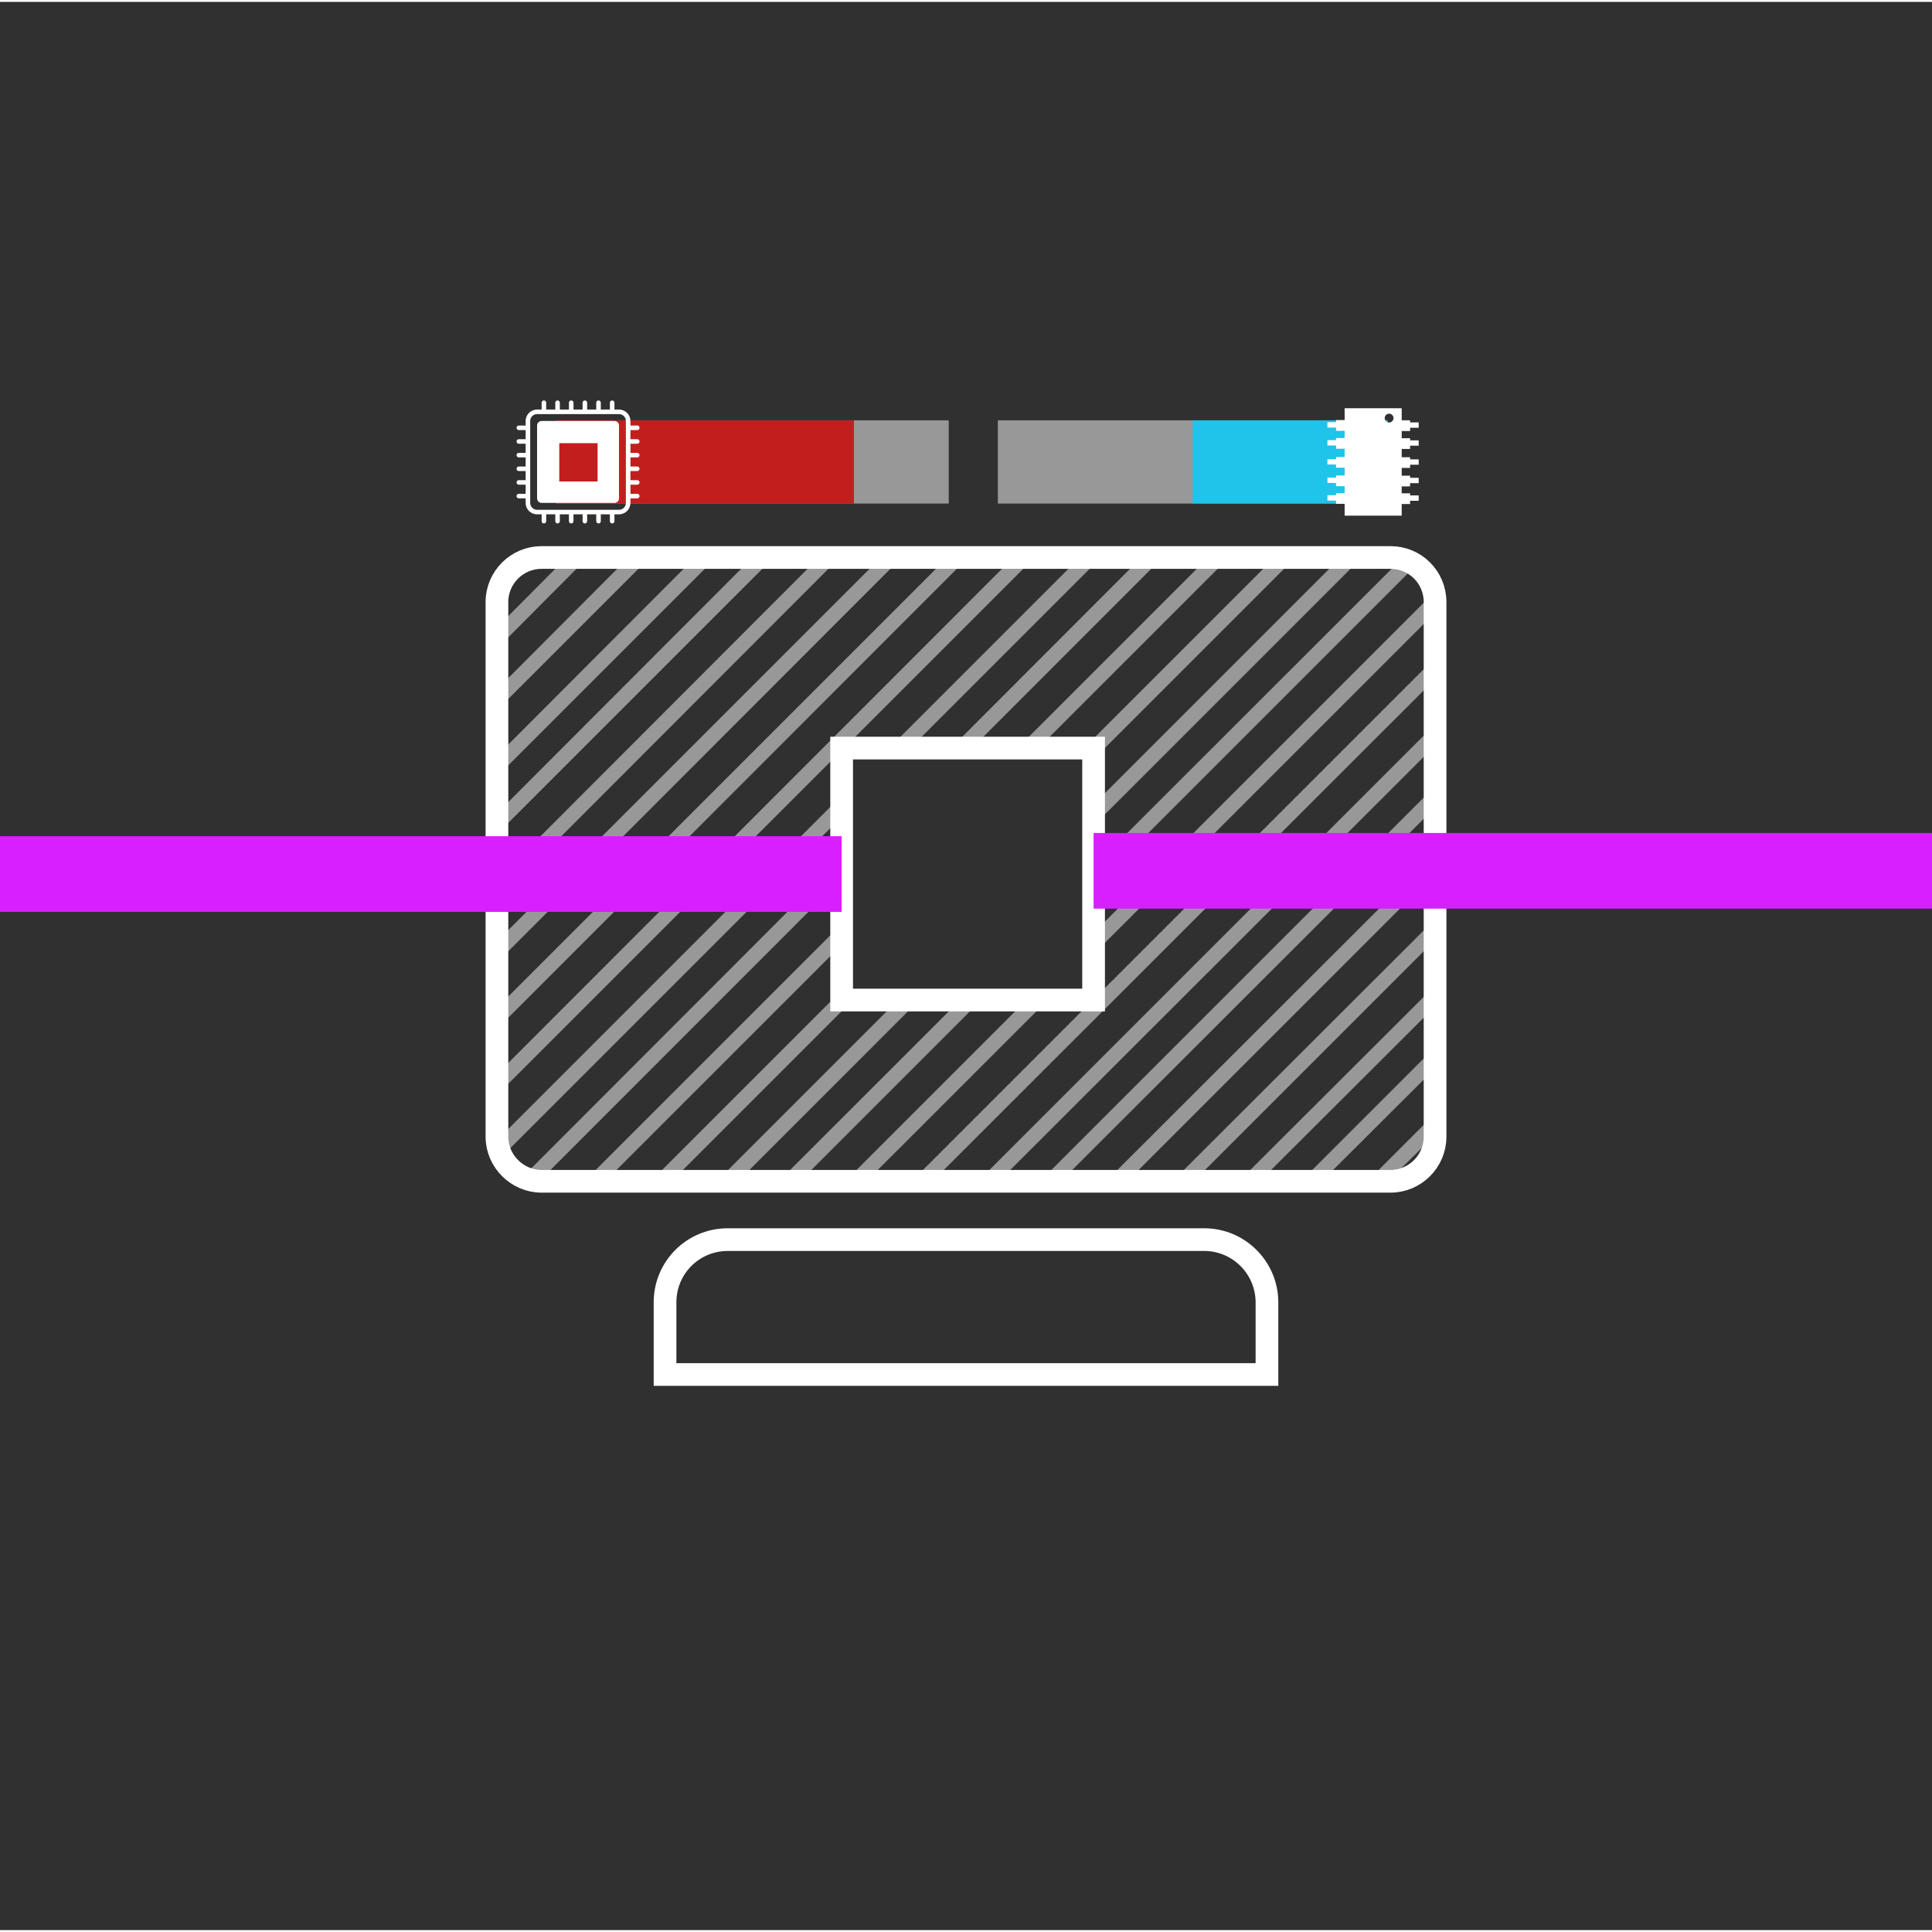 <?xml version="1.0" encoding="utf-8"?>
<!-- Generator: Adobe Illustrator 16.0.3, SVG Export Plug-In . SVG Version: 6.00 Build 0)  -->
<!DOCTYPE svg PUBLIC "-//W3C//DTD SVG 1.1//EN" "http://www.w3.org/Graphics/SVG/1.1/DTD/svg11.dtd">
<svg version="1.1" xmlns="http://www.w3.org/2000/svg" xmlns:xlink="http://www.w3.org/1999/xlink" x="0px" y="0px"
	 width="1021.473px" height="1021.473px" viewBox="-254.736 -254.736 1021.473 1021.473"
	 enable-background="new -254.736 -254.736 1021.473 1021.473" xml:space="preserve">
<rect x="-254.736" y="-254.736" width="1021.473" height="1021.473" fill="#808080" stroke="none"/>
<g id="Layer_3">
	<rect x="-1161.323" y="-254.236" fill="#303030" stroke="#FFFFFF" stroke-miterlimit="10" width="2834.646" height="1020.473"/>
</g>
<g id="Layer_6">
	<g id="Outline_1_" display="none">
		<path display="inline" fill="none" stroke="#FFFFFF" stroke-width="12" stroke-miterlimit="10" d="M1458.441,371.643h-448.885
			c-12.85,0-23.558-10.707-23.558-23.558V65.393c0-13.065,10.708-23.559,23.56-23.559h448.883c13.062,0,23.559,10.49,23.559,23.559
			v282.69C1481.999,361.146,1471.289,371.643,1458.441,371.643z"/>
	</g>
	<g id="Fill_1_" opacity="0.5">
		<path fill="none" stroke="#FFFFFF" stroke-width="4" stroke-miterlimit="10" d="M1303.613,53.833h-5.567L987.518,343.859
			c0.209,1.398,0.637,2.603,1.279,4L1303.613,53.833z"/>
		<polygon fill="none" stroke="#FFFFFF" stroke-width="4" stroke-miterlimit="10" points="1268.493,53.833 1262.923,53.833 
			987.083,311.654 987.083,316.655 		"/>
		<polygon fill="none" stroke="#FFFFFF" stroke-width="4" stroke-miterlimit="10" points="1233.368,53.833 1228.013,53.833 
			987.083,278.854 987.083,284.051 		"/>
		<path fill="none" stroke="#FFFFFF" stroke-width="4" stroke-miterlimit="10" d="M1336.164,53.833h-5.563L1002.507,360.66
			c1.281,0.404,2.778,0.797,4.283,0.999L1336.164,53.833z"/>
		<polygon fill="none" stroke="#FFFFFF" stroke-width="4" stroke-miterlimit="10" points="1371.292,53.833 1365.929,53.833 
			1036.13,361.861 1041.484,361.861 		"/>
		<polygon fill="none" stroke="#FFFFFF" stroke-width="4" stroke-miterlimit="10" points="1100.161,53.833 1094.598,53.833 
			987.083,154.44 987.083,159.44 		"/>
		<polygon fill="none" stroke="#FFFFFF" stroke-width="4" stroke-miterlimit="10" points="1198.248,53.833 1192.895,53.833 
			987.083,246.05 987.083,251.252 		"/>
		<polygon fill="none" stroke="#FFFFFF" stroke-width="4" stroke-miterlimit="10" points="987.083,91.035 987.083,96.235 
			1032.273,53.833 1026.703,53.833 		"/>
		<polygon fill="none" stroke="#FFFFFF" stroke-width="4" stroke-miterlimit="10" points="1406.41,53.833 1401.056,53.833 
			1071.25,361.861 1076.604,361.861 		"/>
		<polygon fill="none" stroke="#FFFFFF" stroke-width="4" stroke-miterlimit="10" points="1130.57,53.833 1125.007,53.833 
			987.083,182.844 987.083,187.845 		"/>
		<polygon fill="none" stroke="#FFFFFF" stroke-width="4" stroke-miterlimit="10" points="1165.48,53.833 1160.126,53.833 
			987.083,215.646 987.083,220.646 		"/>
		<polygon fill="none" stroke="#FFFFFF" stroke-width="4" stroke-miterlimit="10" points="1065.042,53.833 1059.471,53.833 
			987.083,121.637 987.083,126.637 		"/>
		<polygon fill="none" stroke="#FFFFFF" stroke-width="4" stroke-miterlimit="10" points="1483.083,240.049 1483.083,235.049 
			1347.091,361.861 1352.654,361.861 		"/>
		<polygon fill="none" stroke="#FFFFFF" stroke-width="4" stroke-miterlimit="10" points="1483.083,207.246 1483.083,202.246 
			1311.962,361.861 1317.533,361.861 		"/>
		<polygon fill="none" stroke="#FFFFFF" stroke-width="4" stroke-miterlimit="10" points="1483.083,272.853 1483.083,267.853 
			1382.21,361.861 1387.564,361.861 		"/>
		<polygon fill="none" stroke="#FFFFFF" stroke-width="4" stroke-miterlimit="10" points="1483.083,336.259 1483.083,331.062 
			1450.097,361.861 1455.451,361.861 		"/>
		<polygon fill="none" stroke="#FFFFFF" stroke-width="4" stroke-miterlimit="10" points="1483.083,303.451 1483.083,298.255 
			1414.978,361.861 1420.33,361.861 		"/>
		<path fill="none" stroke="#FFFFFF" stroke-width="4" stroke-miterlimit="10" d="M1483.083,78.433v-2.598
			c0-0.8,0-1.602-0.218-2.402l-308.819,288.429h5.563L1483.083,78.433z"/>
		<polygon fill="none" stroke="#FFFFFF" stroke-width="4" stroke-miterlimit="10" points="1483.083,174.642 1483.083,169.442 
			1277.063,361.861 1282.408,361.861 		"/>
		<polygon fill="none" stroke="#FFFFFF" stroke-width="4" stroke-miterlimit="10" points="1441.531,53.833 1435.966,53.833 
			1106.159,361.861 1111.73,361.861 		"/>
		<path fill="none" stroke="#FFFFFF" stroke-width="4" stroke-miterlimit="10" d="M1471.087,56.831
			c-1.281-0.601-2.359-1.2-3.642-1.6l-328.521,306.63h5.563L1471.087,56.831z"/>
		<polygon fill="none" stroke="#FFFFFF" stroke-width="4" stroke-miterlimit="10" points="1483.083,111.237 1483.083,106.038 
			1209.166,361.861 1214.521,361.861 		"/>
		<polygon fill="none" stroke="#FFFFFF" stroke-width="4" stroke-miterlimit="10" points="1483.083,144.039 1483.083,138.841 
			1244.294,361.861 1249.647,361.861 		"/>
	</g>
	<g id="Outline_4_">
		<circle fill="none" stroke="#FFFFFF" stroke-width="8" stroke-miterlimit="10" cx="1026.062" cy="208.843" r="14.167"/>
		<path fill="none" stroke="#FFFFFF" stroke-width="12" stroke-miterlimit="10" d="M1458.441,257.762h-448.885
			c-12.85,0-23.558-3.313-23.558-7.289v-87.469c0-4.042,10.708-7.289,23.56-7.289h448.883c13.062,0,23.559,3.245,23.559,7.289
			v87.468C1481.999,254.514,1471.289,257.762,1458.441,257.762z"/>
	</g>
	<g id="Outline_2_">
		<path fill="none" stroke="#FFFFFF" stroke-width="12" stroke-miterlimit="10" d="M1457.81,155.88h-448.884
			c-12.851,0-23.559-3.313-23.559-7.289V61.123c0-4.042,10.708-7.289,23.559-7.289h448.884c13.062,0,23.559,3.245,23.559,7.289
			v87.468C1481.367,152.632,1470.657,155.88,1457.81,155.88z"/>
		<circle fill="none" stroke="#FFFFFF" stroke-width="8" stroke-miterlimit="10" cx="1026.062" cy="104.857" r="14.167"/>
	</g>
	<g id="Outline_3_">
		<circle fill="none" stroke="#FFFFFF" stroke-width="8" stroke-miterlimit="10" cx="1026.063" cy="312.596" r="14.168"/>
		<path fill="none" stroke="#FFFFFF" stroke-width="12" stroke-miterlimit="10" d="M1458.442,360.031h-448.884
			c-12.851,0-23.559-3.313-23.559-7.289v-87.469c0-4.042,10.708-7.289,23.559-7.289h448.884c13.062,0,23.559,3.245,23.559,7.289
			v87.468C1482,356.783,1471.29,360.031,1458.442,360.031z"/>
	</g>
	
		<rect x="1166.764" y="140.239" fill="#303030" stroke="#FFFFFF" stroke-width="12" stroke-miterlimit="10" width="133.207" height="133.206"/>
</g>
<g id="Layer_7">
	<g opacity="0.5">
		<path fill="none" stroke="#FFFFFF" stroke-width="4" stroke-miterlimit="10" d="M-645.196-27.75l-253.165,384.346
			c0.17,1.852,0.519,3.447,1.043,5.301L-640.657-27.75H-645.196z"/>
		<polygon fill="none" stroke="#FFFFFF" stroke-width="4" stroke-miterlimit="10" points="-675.111,-28.398 -911.575,330.861 
			-911.575,337.829 -670.335,-28.398 		"/>
		<polygon fill="none" stroke="#FFFFFF" stroke-width="4" stroke-miterlimit="10" points="-705.037,-28.398 -911.575,285.154 
			-911.575,292.398 -700.446,-28.398 		"/>
		<path fill="none" stroke="#FFFFFF" stroke-width="4" stroke-miterlimit="10" d="M-620.346-22.989l-260.313,395.707
			c1.017,0.522,2.204,1.029,3.398,1.29l261.33-396.997H-620.346z"/>
		<polygon fill="none" stroke="#FFFFFF" stroke-width="4" stroke-miterlimit="10" points="-594.355,-16.632 -856.743,381.721 
			-852.484,381.721 -590.087,-16.632 		"/>
		<polygon fill="none" stroke="#FFFFFF" stroke-width="4" stroke-miterlimit="10" points="-829.391,-12.459 -911.575,112.546 
			-911.575,118.759 -825.138,-12.459 		"/>
		<polygon fill="none" stroke="#FFFFFF" stroke-width="4" stroke-miterlimit="10" points="-735.143,-28.398 -911.575,239.444 
			-911.575,246.692 -730.553,-28.398 		"/>
		<polygon fill="none" stroke="#FFFFFF" stroke-width="4" stroke-miterlimit="10" points="-567.771,-11.372 -830.613,387.661 
			-826.346,387.661 -563.503,-11.372 		"/>
		<polygon fill="none" stroke="#FFFFFF" stroke-width="4" stroke-miterlimit="10" points="-801.344,-15.756 -911.575,151.843 
			-911.575,158.339 -796.896,-15.756 		"/>
		<polygon fill="none" stroke="#FFFFFF" stroke-width="4" stroke-miterlimit="10" points="-765.013,-25.61 -911.575,197.162 
			-911.575,204.044 -760.478,-25.61 		"/>
		<polygon fill="none" stroke="#FFFFFF" stroke-width="4" stroke-miterlimit="10" points="-866.463,-0.699 -911.575,67.984 
			-911.575,73.049 -862.991,-0.699 		"/>
		<polygon fill="none" stroke="#FFFFFF" stroke-width="4" stroke-miterlimit="10" points="-591.412,390.112 -486.378,230.661 
			-486.378,224.115 -595.893,390.112 		"/>
		<polygon fill="none" stroke="#FFFFFF" stroke-width="4" stroke-miterlimit="10" points="-628.295,400.821 -486.378,185.373 
			-486.378,178.406 -633.072,400.821 		"/>
		<polygon fill="none" stroke="#FFFFFF" stroke-width="4" stroke-miterlimit="10" points="-559.167,386.274 -486.378,276.021 
			-486.378,269.827 -563.249,386.274 		"/>
		<polygon fill="none" stroke="#FFFFFF" stroke-width="4" stroke-miterlimit="10" points="-521.792,370.538 -486.378,316.956 
			-486.378,312.189 -524.813,370.538 		"/>
		<path fill="none" stroke="#FFFFFF" stroke-width="4" stroke-miterlimit="10" d="M-498.574,17.145L-751.3,400.821h4.552
			l248.352-377.025V20.34C-498.396,19.277-498.396,18.209-498.574,17.145z"/>
		<polygon fill="none" stroke="#FFFFFF" stroke-width="4" stroke-miterlimit="10" points="-658.406,400.821 -486.378,139.941 
			-486.378,132.696 -662.989,400.821 		"/>
		<polygon fill="none" stroke="#FFFFFF" stroke-width="4" stroke-miterlimit="10" points="-543.106,-3.429 -802.86,390.914 
			-798.473,390.914 -538.722,-3.429 		"/>
		<path fill="none" stroke="#FFFFFF" stroke-width="4" stroke-miterlimit="10" d="M-519.315,3.228l-259.457,393.637h4.394
			L-516.44,5.282C-517.453,4.509-518.305,3.741-519.315,3.228z"/>
		<polygon fill="none" stroke="#FFFFFF" stroke-width="4" stroke-miterlimit="10" points="-716.604,400.821 -486.378,51.59 
			-486.378,44.345 -721.193,400.821 		"/>
		<polygon fill="none" stroke="#FFFFFF" stroke-width="4" stroke-miterlimit="10" points="-686.491,400.821 -486.378,97.298 
			-486.378,90.055 -691.081,400.821 		"/>
	</g>
	<path fill="none" stroke="#FFFFFF" stroke-width="8" stroke-miterlimit="10" d="M-487.733,38.238
		c0,36.802-94.879,66.636-211.919,66.636S-911.571,75.04-911.571,38.238 M-487.733,38.238c0-36.803-94.879-66.637-211.919-66.637
		S-911.571,1.436-911.571,38.238 M-487.733,185.289V38.238 M-911.571,38.238v147.051 M-911.571,185.289v147.05h0.216
		 M-487.949,332.339h0.216v-147.05 M-911.355,332.339c-0.134,0.975-0.216,1.954-0.216,2.938c0,36.802,94.879,66.637,211.919,66.637
		s211.919-29.835,211.919-66.637c0-0.983-0.082-1.963-0.216-2.938 M-911.571,185.289c0,36.802,94.879,66.636,211.919,66.636
		s211.919-29.834,211.919-66.636"/>
	
		<rect x="-767.376" y="140.32" fill="#303030" stroke="#FFFFFF" stroke-width="12" stroke-miterlimit="10" width="133.207" height="133.206"/>
</g>
<g id="Workstation_1_">
	<g id="Group">
		<g id="Outline">
			<path fill="none" stroke="#FFFFFF" stroke-width="12" stroke-miterlimit="10" d="M480.442,369.827H31.558
				C18.708,369.827,8,359.12,8,346.27V63.577c0-13.065,10.708-23.559,23.559-23.559h448.883c13.062,0,23.559,10.49,23.559,23.559
				v282.69C504,359.33,493.29,369.827,480.442,369.827z"/>
			<path fill="none" stroke="#FFFFFF" stroke-width="12" stroke-miterlimit="10" d="M381.926,400.663H256H130.07
				c-18.412,0-33.193,14.78-33.193,33.196v38.122H256h159.123v-38.122C415.122,415.654,400.342,400.663,381.926,400.663z"/>
		</g>
		<g id="Fill" opacity="0.5">
			<path fill="none" stroke="#FFFFFF" stroke-width="4" stroke-miterlimit="10" d="M324.53,40.02h-5.567L8.434,350.553
				c0.209,1.497,0.637,2.786,1.28,4.283L324.53,40.02z"/>
			<polygon fill="none" stroke="#FFFFFF" stroke-width="4" stroke-miterlimit="10" points="289.41,40.02 283.84,40.02 8,316.07 
				8,321.425 			"/>
			<polygon fill="none" stroke="#FFFFFF" stroke-width="4" stroke-miterlimit="10" points="254.285,40.02 248.93,40.02 8,280.95 
				8,286.516 			"/>
			<path fill="none" stroke="#FFFFFF" stroke-width="4" stroke-miterlimit="10" d="M357.081,40.02h-5.563L23.424,368.541
				c1.281,0.434,2.778,0.854,4.283,1.07L357.081,40.02z"/>
			<polygon fill="none" stroke="#FFFFFF" stroke-width="4" stroke-miterlimit="10" points="392.209,40.02 386.846,40.02 
				57.047,369.827 62.401,369.827 			"/>
			<polygon fill="none" stroke="#FFFFFF" stroke-width="4" stroke-miterlimit="10" points="121.078,40.02 115.514,40.02 8,147.74 
				8,153.094 			"/>
			<polygon fill="none" stroke="#FFFFFF" stroke-width="4" stroke-miterlimit="10" points="219.165,40.02 213.811,40.02 8,245.827 
				8,251.396 			"/>
			<polygon fill="none" stroke="#FFFFFF" stroke-width="4" stroke-miterlimit="10" points="8,79.852 8,85.42 53.191,40.02 
				47.62,40.02 			"/>
			<polygon fill="none" stroke="#FFFFFF" stroke-width="4" stroke-miterlimit="10" points="427.327,40.02 421.973,40.02 
				92.167,369.827 97.521,369.827 			"/>
			<polygon fill="none" stroke="#FFFFFF" stroke-width="4" stroke-miterlimit="10" points="151.488,40.02 145.924,40.02 8,178.153 
				8,183.507 			"/>
			<polygon fill="none" stroke="#FFFFFF" stroke-width="4" stroke-miterlimit="10" points="186.397,40.02 181.043,40.02 8,213.273 
				8,218.626 			"/>
			<polygon fill="none" stroke="#FFFFFF" stroke-width="4" stroke-miterlimit="10" points="85.959,40.02 80.388,40.02 8,112.617 
				8,117.971 			"/>
			<polygon fill="none" stroke="#FFFFFF" stroke-width="4" stroke-miterlimit="10" points="504,239.403 504,234.048 
				368.008,369.827 373.571,369.827 			"/>
			<polygon fill="none" stroke="#FFFFFF" stroke-width="4" stroke-miterlimit="10" points="504,204.279 504,198.926 
				332.879,369.827 338.45,369.827 			"/>
			<polygon fill="none" stroke="#FFFFFF" stroke-width="4" stroke-miterlimit="10" points="504,274.525 504,269.172 
				403.127,369.827 408.481,369.827 			"/>
			<polygon fill="none" stroke="#FFFFFF" stroke-width="4" stroke-miterlimit="10" points="504,342.414 504,336.85 471.014,369.827 
				476.368,369.827 			"/>
			<polygon fill="none" stroke="#FFFFFF" stroke-width="4" stroke-miterlimit="10" points="504,307.287 504,301.723 
				435.895,369.827 441.247,369.827 			"/>
			<path fill="none" stroke="#FFFFFF" stroke-width="4" stroke-miterlimit="10" d="M504,66.359v-2.782c0-0.856,0-1.715-0.218-2.572
				L194.963,369.827h5.563L504,66.359z"/>
			<polygon fill="none" stroke="#FFFFFF" stroke-width="4" stroke-miterlimit="10" points="504,169.37 504,163.803 297.979,369.827 
				303.325,369.827 			"/>
			<polygon fill="none" stroke="#FFFFFF" stroke-width="4" stroke-miterlimit="10" points="462.448,40.02 456.883,40.02 
				127.076,369.827 132.647,369.827 			"/>
			<path fill="none" stroke="#FFFFFF" stroke-width="4" stroke-miterlimit="10" d="M492.004,43.229
				c-1.281-0.644-2.359-1.285-3.642-1.713L159.842,369.827h5.563L492.004,43.229z"/>
			<polygon fill="none" stroke="#FFFFFF" stroke-width="4" stroke-miterlimit="10" points="504,101.482 504,95.915 230.083,369.827 
				235.437,369.827 			"/>
			<polygon fill="none" stroke="#FFFFFF" stroke-width="4" stroke-miterlimit="10" points="504,136.604 504,131.038 
				265.211,369.827 270.564,369.827 			"/>
		</g>
	</g>
	
		<rect x="190.252" y="140.783" fill="#303030" stroke="#FFFFFF" stroke-width="12" stroke-miterlimit="10" width="133.207" height="133.207"/>
</g>
<g id="Layer_2">
	<g id="memory_1_">
		<rect id="memory_back" x="272.845" y="-32.5" opacity="0.5" fill="#FFFFFF" width="206.007" height="44"/>
		<rect id="memory_fill" x="375.849" y="-32.5" opacity="0.8" fill="#00CFFF" width="103.003" height="44"/>
		<g id="memory">
			<path fill="#FFFFFF" d="M490.798-26.86v-1.714h4.548v-2.828h-4.548v-1.114h-4.438v-6.377h-30.171v6.267h-4.548v1.115h-4.549
				v2.828h4.549v1.713h4.548v3.823h-4.548v1.114h-4.549v2.828h4.549v1.713h4.548v4.387h-4.548v1.114h-4.549v2.83h4.549v1.714h4.548
				v4.104h-4.548v1.115h-4.549v2.828h4.549v1.713h4.548v3.662h-4.548v1.114h-4.549v2.827h4.549v1.715h4.548v6.266h30.17v-6.156
				h4.437v-1.714h4.549V7.196h-4.549V6.082h-4.437V2.421h4.437V0.708h4.549V-2.12h-4.549v-1.114h-4.437v-4.104h4.437v-1.713h4.549
				v-2.829h-4.549v-1.114h-4.437v-4.387h4.437v-1.713h4.549v-2.828h-4.549v-1.115h-4.437v-3.82h4.438V-26.86z M479.704-31.353
				c-1.285,0-2.328-1.042-2.328-2.329c0-1.286,1.043-2.33,2.328-2.33c1.287,0,2.33,1.044,2.33,2.33
				C482.034-32.395,480.991-31.353,479.704-31.353z"/>
		</g>
	</g>
	<g id="cpu_1_">
		<rect id="cpu_back" x="39.093" y="-32.5" opacity="0.5" fill="#FFFFFF" width="207.771" height="44"/>
		<rect id="cpu_fill" x="39.093" y="-32.5" opacity="0.8" fill="#CE0000" width="157.668" height="44"/>
		<g id="cpu">
			<path fill="#FFFFFF" d="M82.199-20.123c0.664,0,1.204-0.539,1.204-1.204c0-0.666-0.54-1.205-1.204-1.205h-3.615v-4.81h3.615
				c0.664,0,1.204-0.539,1.204-1.204s-0.54-1.205-1.204-1.205h-3.615v-2.427c0-3.321-2.703-6.023-6.024-6.023h-2.426v-3.613
				c0-0.666-0.539-1.205-1.205-1.205c-0.665,0-1.205,0.539-1.205,1.205v3.613h-4.809v-3.613c0-0.666-0.54-1.205-1.205-1.205
				c-0.665,0-1.205,0.539-1.205,1.205v3.613h-4.809v-3.613c0-0.666-0.539-1.205-1.205-1.205c-0.665,0-1.205,0.539-1.205,1.205v3.613
				h-4.809v-3.613c0-0.666-0.539-1.205-1.205-1.205c-0.665,0-1.205,0.539-1.205,1.205v3.613h-4.809v-3.613
				c0-0.666-0.54-1.205-1.205-1.205c-0.666,0-1.205,0.539-1.205,1.205v3.613h-4.809v-3.613c0-0.666-0.539-1.205-1.205-1.205
				c-0.665,0-1.205,0.539-1.205,1.205v3.613h-2.429c-3.321,0-6.023,2.702-6.023,6.023v2.427h-3.612c-0.665,0-1.205,0.54-1.205,1.205
				s0.54,1.204,1.205,1.204h3.612v4.81h-3.612c-0.665,0-1.205,0.539-1.205,1.205c0,0.665,0.54,1.204,1.205,1.204h3.612v4.81h-3.612
				c-0.665,0-1.205,0.539-1.205,1.204c0,0.666,0.54,1.205,1.205,1.205h3.612v4.809h-3.612c-0.665,0-1.205,0.54-1.205,1.205
				s0.54,1.205,1.205,1.205h3.612v4.809h-3.612c-0.665,0-1.205,0.539-1.205,1.205c0,0.665,0.54,1.204,1.205,1.204h3.612v4.81h-3.612
				c-0.665,0-1.205,0.539-1.205,1.204c0,0.666,0.54,1.205,1.205,1.205h3.612v2.427c0,3.321,2.702,6.023,6.023,6.023h2.429v3.613
				c0,0.666,0.54,1.205,1.205,1.205c0.666,0,1.205-0.539,1.205-1.205v-3.613h4.809v3.613c0,0.666,0.54,1.205,1.205,1.205
				c0.665,0,1.205-0.539,1.205-1.205v-3.613h4.809v3.613c0,0.666,0.54,1.205,1.205,1.205c0.666,0,1.205-0.539,1.205-1.205v-3.613
				h4.809v3.613c0,0.666,0.54,1.205,1.205,1.205c0.666,0,1.205-0.539,1.205-1.205v-3.613h4.809v3.613
				c0,0.666,0.54,1.205,1.205,1.205c0.666,0,1.205-0.539,1.205-1.205v-3.613h4.809v3.613c0,0.666,0.54,1.205,1.205,1.205
				c0.666,0,1.205-0.539,1.205-1.205v-3.613h2.426c3.321,0,6.024-2.702,6.024-6.023V8.751h3.615c0.664,0,1.204-0.539,1.204-1.205
				c0-0.665-0.54-1.204-1.204-1.204h-3.615v-4.81h3.615c0.664,0,1.204-0.539,1.204-1.204c0-0.666-0.54-1.205-1.204-1.205h-3.615
				v-4.809h3.615c0.664,0,1.204-0.54,1.204-1.205s-0.54-1.205-1.204-1.205h-3.615v-4.809h3.615c0.664,0,1.204-0.539,1.204-1.205
				c0-0.665-0.54-1.204-1.204-1.204h-3.615v-4.81H82.199z M76.174,11.178c0,1.993-1.622,3.614-3.614,3.614H29.204
				c-1.993,0-3.614-1.621-3.614-3.614v-43.355c0-1.993,1.621-3.614,3.614-3.614H72.56c1.993,0,3.614,1.621,3.614,3.614V11.178
				L76.174,11.178z"/>
			<path fill="#FFFFFF" stroke="#FFFFFF" stroke-width="0" stroke-linecap="round" stroke-linejoin="round" d="M70.132-32.159h-38.5
				c-1.329,0-2.409,1.081-2.409,2.409v38.5c0,1.328,1.081,2.409,2.409,2.409h38.5c1.328,0,2.409-1.081,2.409-2.409v-38.5
				C72.542-31.078,71.46-32.159,70.132-32.159z M61.216-0.167H40.96v-20.256h20.256V-0.167z"/>
		</g>
	</g>
</g>
<g id="Layer_4">
	<g display="none">
		<path display="inline" fill="#FFFFFF" d="M347.67,442.988h1.18v4.142c0,0.51,0.413,0.923,0.923,0.923h3.715
			c0.51,0,0.923-0.413,0.923-0.923v-4.142h1.845v4.142c0,0.51,0.413,0.923,0.923,0.923h3.715c0.51,0,0.923-0.413,0.923-0.923v-4.142
			h1.18c0.51,0,0.923-0.413,0.923-0.922c0-0.51-0.413-0.923-0.923-0.923h-0.553v-12.9h2.522l8.054,4.59
			c1.494,0.859,2.757,3.043,2.757,4.768v6.238c0,0.511,0.413,0.924,0.923,0.924s0.922-0.413,0.922-0.924v-6.238
			c0-2.383-1.617-5.179-3.685-6.369l-8.27-4.712c-0.139-0.08-0.297-0.121-0.456-0.121h-2.768v-4.718c0-0.51-0.413-0.923-0.923-0.923
			h-1.554v-7.675c0-0.509-0.413-0.922-0.922-0.922h-7.422c-0.51,0-0.923,0.413-0.923,0.922v7.675h-1.554
			c-0.51,0-0.923,0.413-0.923,0.923v19.463h-0.553c-0.509,0-0.923,0.413-0.923,0.923C346.747,442.575,347.16,442.988,347.67,442.988
			L347.67,442.988z M352.565,446.207h-1.871v-3.219h1.871V446.207z M359.97,446.207h-1.87v-3.219h1.87V446.207z M352.545,414.006
			h5.576v6.752h-5.576V414.006z M350.068,422.604h10.529v18.54h-10.529V422.604z"/>
		<path display="inline" fill="#FFFFFF" d="M376.698,446.607c-2.57,0-4.662,2.092-4.662,4.662c0,2.255,1.609,4.141,3.739,4.57
			v12.287h-37.799l2.262-5.273c0.659-1.535,2.627-2.832,4.297-2.832h28.424c0.51,0,0.922-0.413,0.922-0.923
			s-0.412-0.923-0.922-0.923h-2.768v-19.994c0-0.331-0.179-0.638-0.468-0.802l-4.059-2.302c-0.443-0.251-1.007-0.095-1.258,0.348
			c-0.252,0.443-0.096,1.007,0.348,1.258l3.591,2.036v11.627H347.67c-0.509,0-0.923,0.413-0.923,0.923v3.69
			c0,0.509,0.414,0.922,0.923,0.922h17.908c0.51,0,0.923-0.413,0.923-0.922c0-0.51-0.413-0.923-0.923-0.923h-16.985v-1.846h19.753
			v5.985h-23.811c-2.409,0-5.042,1.734-5.992,3.949l-2.813,6.561c-0.122,0.285-0.094,0.612,0.077,0.871
			c0.171,0.26,0.46,0.415,0.771,0.415h40.121c0.51,0,0.923-0.413,0.923-0.923v-13.21c2.13-0.43,3.739-2.315,3.739-4.57
			C381.36,448.699,379.27,446.607,376.698,446.607L376.698,446.607z M376.698,454.087c-1.553,0-2.817-1.264-2.817-2.817
			s1.264-2.817,2.817-2.817s2.816,1.264,2.816,2.817C379.515,452.822,378.252,454.087,376.698,454.087z"/>
	</g>
</g>
<g id="Layer_8">
	
		<line fill="none" stroke="#D81FFF" stroke-width="40" stroke-miterlimit="10" x1="323.459" y1="205.672" x2="1165.48" y2="205.672"/>
	
		<line fill="none" stroke="#D81FFF" stroke-width="40" stroke-miterlimit="10" x1="190.252" y1="207.386" x2="-634.17" y2="207.386"/>
</g>
<g id="Layer_5">
</g>
</svg>
